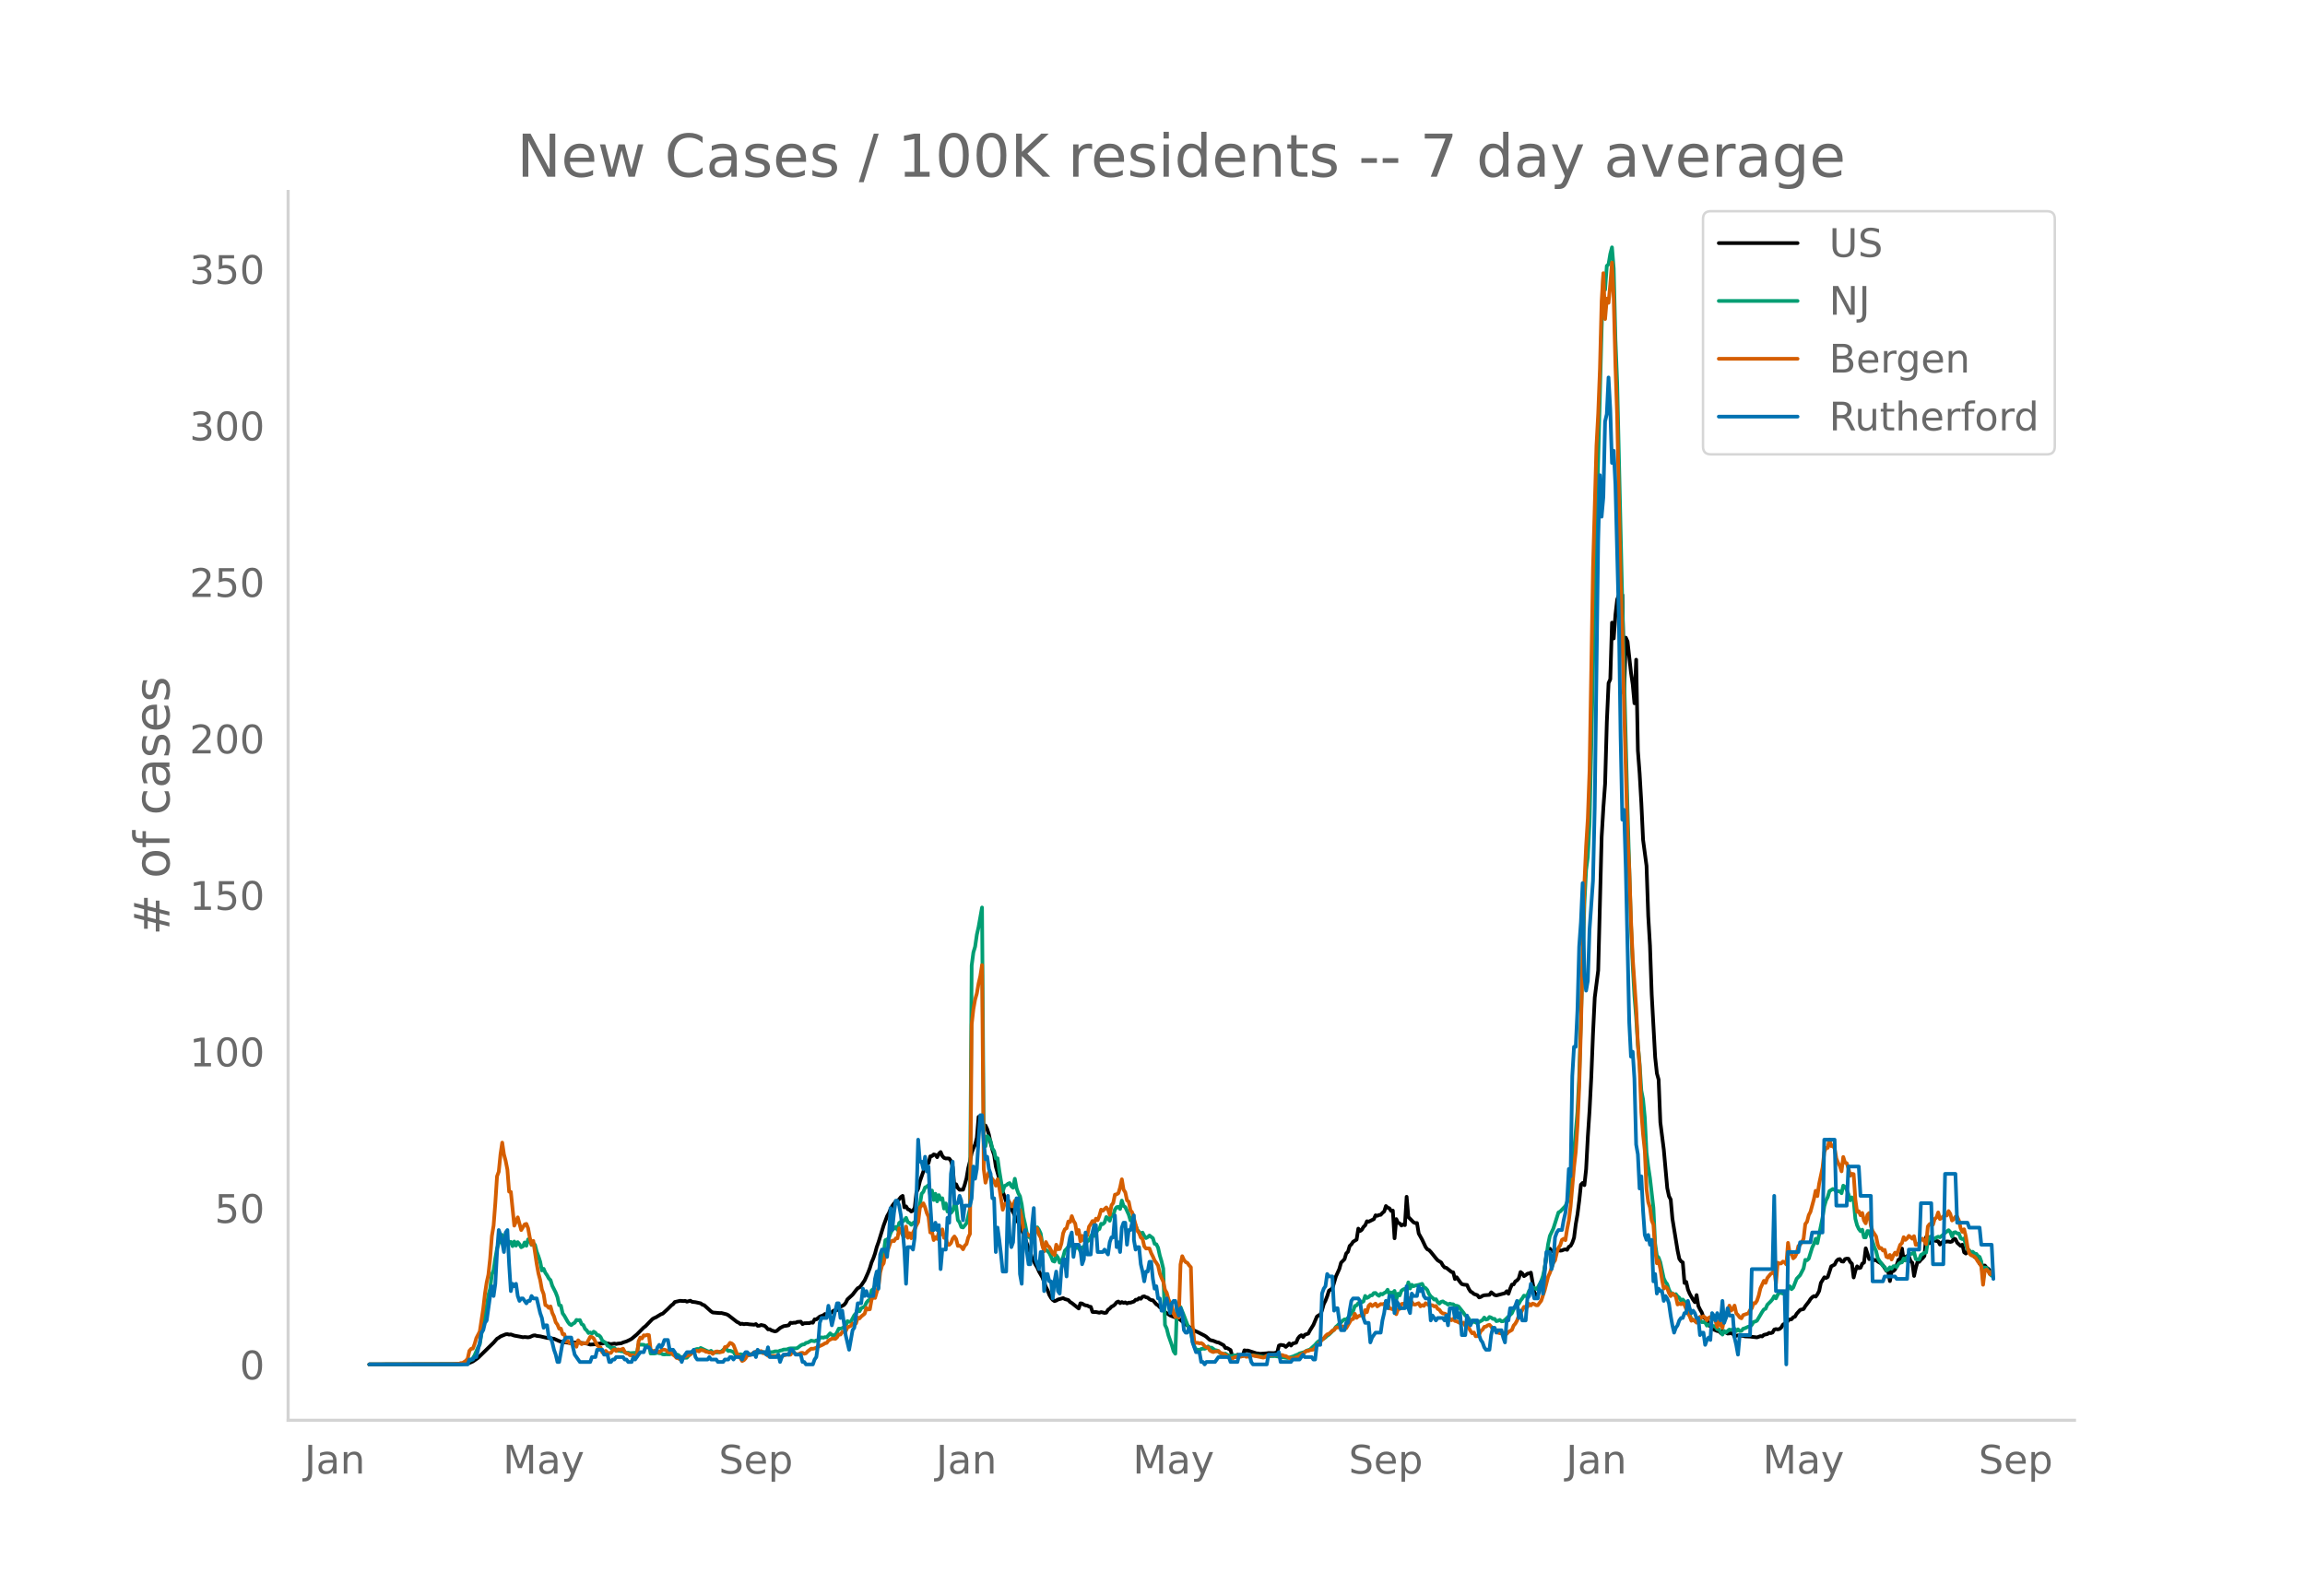 <svg height="864" viewBox="0 0 936 648" width="1248" xmlns="http://www.w3.org/2000/svg" xmlns:xlink="http://www.w3.org/1999/xlink"><defs><style>*{stroke-linecap:butt;stroke-linejoin:round}</style></defs><g id="figure_1"><path d="M0 648h936V0H0z" style="fill:#fff" id="patch_1"/><g id="axes_1"><path d="M117 576.72h725.4V77.76H117z" style="fill:none" id="patch_2"/><path clip-path="url(#pbc07845d06)" d="m149.973 554.04 35.74-.08 3.505-.19 1.401-.323 1.402-.604 1.401-.96.701-.5 6.307-6.169 1.402-1.606.7-.392.702-.523 2.102-.868.7-.064.702.187.7-.085 1.402.487 2.102.378 1.402.284.7-.09 1.402.131.701-.12 1.402-.621.7-.078.702.232 1.401.174 2.803.648 2.804.338 2.102.927.7.24 1.402.264 2.804.3.7-.232.701.073.701-.106 4.205.49 1.401.417 2.103-.137 1.401-.26.701-.069.701.05.7-.23 1.402.16 1.402.314 1.402-.246.7.178.701-.156 1.402-.134.7-.337 1.402-.423 1.402-.666.7-.401 2.103-1.763 2.803-2.833.701-.5 2.803-2.894.701-.426.7-.291 2.103-1.272.701-.24 2.102-1.927 1.402-1.425.7-.492.702-.874 2.102-.492 1.402.11.7-.076.701.314 1.402-.383.7.445 1.402.16 2.103.467.7.55.701.19 2.803 2.53.701.44 2.804.243.7-.03 2.103.532.7.351 3.505 2.74.7.316.701.542.7-.16.702.225.7-.128.701.023.701.137 2.103.179.7-.27.701.713.7-.043.702-.307 1.401.32.701.627.701.836.7-.05.702.462 1.401.425.701-.185 1.402-1.217 1.401-.73 1.402-.223.7-.166.701-1 .701.101.701-.126.7.006.702-.315 1.401-.1.701.972.7-.349 2.103-.04.701-.28.7.123.702-1.386.7.046 1.402-1.157 1.402-.512.7-.538.701.797.701-.638 1.402-.875.7-.636 1.402-.233.7-.964 2.103-1.127.701-.82.7-1.428 2.103-1.927 1.402-1.836.7-.806.701-.311.701-.801 1.402-2.07 1.401-3.146.701-1.823.701-2.308.7-1.617.702-2.016.7-2.618.701-1.926 2.103-6.864 1.401-3.755.701-1.21.7-1.627.702-1.32.7-.96.701-.715.701-.31.7-.722.702-.898.7-.46.701 4.676.701-.386.7 1.135.702.259.7.662.701-.353.701-1.139.7-6.347.702-1.413.7-3.004 2.103-5.983.7-1.026.702-.414.7-2.719.701-.1.7-.681.702.201.7.916.701-1.389.701-.69.7 1.622.702.754.7.238.701-.035.701.084.701.944.7 2.445.702 8.313.7-1.27.701 1.539.701.692 1.402-.032.7-2.075.701-2.563.701-4.135.7-2.75.702-3.474.7-1.88.701-1.495.701-2.728.7-8.494.702 2.196.7-.36.701 1.411.701.279.7 1.474.702 2.257.7 3.37.701 2.752.701 2.113.7 4.713 2.103 7.519.701 2.671.7 1.896.702 2.236.7-.854.701 2.008.701 1.644 1.402 2.836.7 1.888 1.402 1.693 3.504 9.707.7 1.467.702 2.704.7 1.043.701 1.395.701 1.106.7 1.653 1.402 2.423 1.402 3.848.7 1.373.702 1.872.7 1.196.701.826.701.476.7-.232.702-.408 2.102-.577.7.39 1.402.39.701.79.701.419 2.803 2.22.701-2.091.7.096.702.466.7.27.701.085.701.39.7.114.702 2.066.7.076.701-.04 1.402.301.7-.27 1.402.346.701-.122.7-1.16.702-.479.7-.767.701-.348.701-.57.7-.887.702-.304.7.662.701-.446.701.327.7-.19.702.425.7-.324.701.015 1.402-.466.7-.719.702-.034.7-.617.701.257.701-.849.7-.147.702.374.7.179.701.602.701.364.7.092 1.402 1.635.701.413.701.806.7.188.702.432.7 1.268 2.103 1.41 2.102.826.701-.144 3.504 2.934.7.404.702.74.7.383 1.402 1.023 1.402.615 1.401.718 1.402.712.7.488 1.402 1.256 1.402.34 1.401.576.701.104 2.103 1.131.7 1.114.701.014 1.402.82.7 2.546 1.402.132.701-.771.7.464.702-.211.7.203.701-2.258.701.12.7-.035 3.505 1.141.7.039.701.15 2.804-.206.7-.126 2.103.06 1.402-.273.7-2.78.701-.303 1.402.219.7.606.701-.628.701-.788.7.87.702-.824 1.401-.353.701-1.704.7-.88.702-.433.7.731.701-.934 1.402-.452.7-1.317 1.402-2.26 1.402-3.338.7-.506.702-.265.7-1.876.701-2.473.701-1.393.7-1.814.702-2.191 1.401-.95 1.402-4.79 1.401-3.101.701-2.527 1.402-1.416.7-2.352.701-.652.701-2.392.701-.65.7-1.053 1.402-.854.701-4.47.701.984.7-.5.702-1.164.7-.676.701-1.636.701.18 2.102-1.045.701-1.55.701.205.7-.325.702-.087.7-.789.701-.556.701-2.216.7.667.702.246.7 1.062.701-.125.701 11.254.7-7.794.702 1.483.7.283.701.84.701-.436.7.268.702-11.511.7 8.212 2.103 2.16.7.319.701-.022.701 4.254 1.402 2.512 1.401 2.985.701.918.701.316.7.74 2.103 2.615.701.788 1.402.872.7 1.222.701.815.701.142 2.102 1.69.701.155.701 2.711.7-.717 1.403 1.982.7.795.701.21 1.402.14.7 1.543.701 1.103.701.388.7.623 1.403.485.7.912.701-.207.7-.439.702-.234 2.102-.155.7-1.051 1.403 1.116.7.171 3.504-.924.701-.786.701 1.023.7-2.08.702-1.63.7-.084.701-1.226.701-.415.7-.846.702-2.527.7.537.701 1.125.701-.43.7-.568.702-.126.7-.307 1.402 8.163.7.906.702.41.7-3.175 1.402-1.99 1.402-11.594.7-1.851.701-.588.701 1.044.7-.26.702-.538.7.841.701-.654.701.377.7-.1.702-.3.7-.158.701.208.701-1.262.7-.336.702-1.29.7-1.999.701-5.533.701-4.017.7-5.445.702-6.577.7-.707.701.902.701-6.485.7-13.313.702-10.58.7-13.575.701-17.694.701-14.53 1.402-11.044 1.401-54.248.701-11.895.7-9.635.702-25.094.7-15.777.701-1.588.701-22.96.7 6.416.702-9.749.7-6.096.701-1.834.701 1.273.7-1.243.702 39.938.7-22.598.701 1.567 1.402 12.675.7 4.749.701 7.652.701-17.709.701 36.927.7 9.267.702 12.064.7 14.911 1.402 10.55.7 20.48.702 11.866.7 19.884 1.402 25.493.7 6.548.702 2.521.7 17.363 1.402 11.097 1.402 15.59.7 3.31.701 1.332.701 7.844 2.103 12.939.7 3.331.701.982.7.455.702 8.335.7-.42.701 3.133.701 1.685 1.402 2.468.7.945.701-2.885.701 4.4.701 1.46.7 1.2.702 2.013.7.476.701.128.701 2.475 1.402 1.107.7.75 1.402.603.7.021.702.775.7-.795.701.46.701.121.7.438 1.402-.148.701.162.701 1.257.7-.426.702-.097.7.151 1.402.023.7.216 2.103.092 2.803.317 1.402-.506.7.114.702-.645 1.401-.298.701-.495.7.103.702-.254.7-1.204.701-.194.701.145.7-.171.702-.559.7-1.16.701-.498.701-.1.7-1.133.702-.443.7-.062.701-.804.701-.256.7-1.193 1.402-1.551 1.402-.354.7-1.174 1.402-1.78.701-1.098.701-.74.7-.445.702.198.7-.93.701-1.344.701-3.296 1.402-2.278.7.293.701-.423 1.402-4.295 1.402-.73.7-1.413.701-.678.7-.14.702.936.7.096.701-1.03.701-.192.7.06.702 1.303.7.716.701 5.573.701-2.767.7-1.756.702.734.7-.182.701-1.654.701-.411.7-5.806 1.403 4.405.7-.351 1.402.8.7-.107.702.648 1.401.804.701.747 1.402 2.218.7.21.701 3.94.701-4.113.7.066.702-.68 1.401-3.978.701-.2.7-4.318.702 4.838.7-1.41.701-.4.701.183.7 1.955.702.63.7 5.343.701-3.242.701-2.453.7-.05.702-.874.7-.623.701-.869.701-7.727.7-.187.702 2.716.7-1.083.701-.1 2.103.443.7 1.295.701-.775.701-.516.7.232.702-.178.7.026.701.152.701-.186.7-1.183.702.243.7 1.46 1.402 1.268.7-.499.702 3.1.7.507.701-.864.701.408 1.402.109.7 1.73.701-1.13.701 2.36.7 1.502.702.562.7.217.701-.034.701.884.7.45.702.833.7.62h0" style="fill:none;stroke:#000;stroke-linecap:round;stroke-width:1.5" id="line2d_1"/><path clip-path="url(#pbc07845d06)" d="m149.973 554.04 36.441-.094 2.103-.243.7-.18.701-.309.701-.617.701-.286.7-.849.702-1.134 1.401-3.253.701-1.16.7-4.429 2.103-10.897.701-4.743.7-2.512.702-5.79.7-1.76.701-4.816.701-3.945.7-2.288.702-.684.7-2.588.701 1.1.701-.522 1.402 2.883.7-.65.701 1.74.701-1.87.7 1.667.702-1.425.7.84.701 1.247.701-.372.7-1.576.702 1.347.7-2.6.701.333.701 1.928.7-.765.702.748.7 2.77.701 1.867.701 2.187.7 3.549.702-.677.7 1.635.701.998.701 1.278.7.703.702 2.271 1.401 2.784.701 1.832.7 3.23.702.229.7 3.12.701.98 1.402 2.492.7.914.702.413.7-.597.701-.36.701-1.163.7.145.702-.094.7 1.634.701.398.701 1.568.7.617.702 1.068.7-.233.701.445.701-.775.7.436.702.95.7.092.701.697.701 1.483 1.402.879.7 1.157.701.286.701.67 1.402-.071.7.936.701.237.701-.01.7.227.702-.05.7.559.701.135.701-.084.7.21 2.103-.161.701.243.7-3.585 2.103.1.701.374 1.402-.366.7 3.532h1.402l.7-.122.702-.244.7.262.701.019.701.406.7.058.702-.082 1.401.03 1.402-.54.7.017.701.63.701.139.701.756.7.09 1.402.317.701-.039.701-.834.7-.511.702-1.096.7-.55.701-.388.701-.186.7.078.702-.475 1.401.67 1.402.639.7.186.701-.348.701.675 2.103-.033 1.401-.413.701-.576.7-.43.702.184.7.677.701-.11 1.402.496.7 1.137.702.572.7-.513.701-.276.7.178 1.403.23.7-.424.701-.14.7.369 1.403-.546 1.401-.204 1.402-.332 2.803.152 2.102-.188.701-.254 1.402.025.7-.325.701-.125.701-.296 1.402-.052.7-.318.701-.119 2.103-.006.7-.125 1.402-1.091.701-.342.7-.061.702-.613.7-.103 1.402-.795 1.402.246.7-.354.701.407.701-1.399.7-.255.702.17.7-.256.701.086 1.402-1.613.7.668.701.113.701-.143.701-1.071.7-1.478h.702l.7-.186 1.402-.871.7-1.993.702.298.7-.049 1.402-2.655.7-.794.702-1.903.7 1.116.701-1.255 1.402-.672.7-1.58.701-.843.701-.378.701-3.76.7-.551.702-1.41.7-3.993.701-1.271.701-3.128 1.402-4.88.7-5.161.701-.33.701-.508.7-2.022.702-1.41.7-.469.701-.646.701 1.165.7-2.784.702-.509.7-.01.701-.595.701-.959.7 1.773.702.263.7.8.701-.677.701-.499.7-.654 1.403-6.317.7-4.478.701-.763.7-1.778.702-.327.7-.669.701 4.115.701-1.872.7 3.835.702-2.525.7 3.087.701-2.531.701 1.768.7-.503.702 4.189.7-2.087.701 3.326.701-1.302.701 1.823.7-.918.702-2.38.7.393.701 5.836.701.873.7 1.934.702.186 1.401-1.703 1.402-5.85.7-98.834.701-5.33.701-2.318.701-4.871.7-3.107 1.402-7.924.701 93.534.701 3.43.7-4.142.702.791.7 1.341.701 2.887.701 1.042.7 3.034.702-.084.7 4.986 1.402 8.604.7-2.349.702-.278.7-.592.701-.305.701 1.286.7.617.702-3.65.7 3.83.701 2.012.701 1.283.7 3.324.702 5.109.7 2.978.701 3.594.701 1.562.7-.09.702 1.95.7-.873.701-4.209.701-.75.7 1.014.702 1.539.7 4.424.701 2.281.701-.114.7.533.702.777.7 1.402.701 1.797.701.28.7-2.574.702.971.7 2.026.701-.61.701-1.683.7-2.57.702-.734.7-.895.701-.268.701-1.171.7.78.702.35.7.844.701-.265.701 1.707.7-1.711.702-.172 1.401-2.328.701-.297.7-1.615.702-1.053.7.836.701-1.097.701-1.345.7-.36.702-2.13.7.147.701-.673.701-2.22.7.442.702 1.08.7-2.468.701.497.701-2.59.7-.961.702-.143.7.875.701-3.402.701 2.187.7.452 1.403 3.054.7 2.374.701-1.172.7 2.609.702.687.7 1.729 1.402 1.572.701-.495.7 1.386.702.847.7-.385.701-.66 1.402 1.085.7 2.28.701.18.701 1.406.701 3.162.7 2.329.702 2.974.7 22.87.701 1.462.701 2.789 1.402 4.013.7 2.44.701 1.014.701-20.417.7 2.29.702-.855 1.401 3.518 1.402 3.675.7 1.7.701.905.701 4.176.701 2.014.7 1.316.702.008.7.143.701-.4.701-.172.7.086.702-.272.7-.673.701.548.701-.065 1.402 1.026.7.1.701.342.701.789.7.251.702.112.7-.194.701.472 1.402.48.7-.054.701-.21 1.402.052.7-.075.702.182.7-.125.701.039.701.223 1.402-.043 1.401-.313.701.212 1.402.1 2.102.35 1.402-.039 1.401-.229 2.103-.008 2.102.34 2.803.44 2.103-.592 1.401-.597.701-.263.7-.428 2.103-.599.701-.486 1.402-.495 2.102-1.899.7-.848.702-.638 2.102-1.049.701-.509.7-.676.702-.43 2.102-2.064.7-1.061.702-.577.7-.795.701-.464.701-.73.7-.492.702.034.7-.646 2.103-2.743.7-2.095.701-.215.701-.905.701-.393.7.018.702-.343.7-2.24.701.83.701-.36.7-.654.702-.074.7-.891.701-.066.701.712.7.458.702-.818.7.237.701-.554.701-.348.7-.997.702 1.752.7-.642.701.278.701-.906.7 3.627.702-2.484.7.679.701-1.9.701-.502.7-.272.702.83.7-3.443.701 2.5.701-1.529.7.593.702-.263 1.401-.287 1.402-.415.7 1.444.701.282.701.795.701 1.633.7.949.702.566.7.724.701-.154.701 1.151.7.611.702-.703.7-.178.701.491.701.296.7.536.702-.4.7.218.701.043.701.597.7.012.702.217 2.102 2.635.7 1.098.702.382.7.826.701 1.308.701.348.7-.66.702.637.7.223 1.402-.84.7-.374.702-1.016.7.817.701-.184.701-.875.7.25.702.527.7-.018.701.942.701-.161.7-.354.702.59.7-.063.701-.509 2.804-2.718.7-1.585.701-1.042 1.402-1.196.7-1.329.701-.854.701-1.147.701.202.7-.37.702-1.842.7-.531.701-.773.701.194.7.428.702-.546 1.401-2.676.701-2.003.7-3.294 1.402-9.695.701-3.326 1.402-2.958 2.102-6.593.701-.372 2.102-2.214.701-1.494.701-3.283.7-3.954 1.402-13.391 1.402-16.176.7-14.14 2.103-70.076.701-13.93.7-5.39.702-13.778.7-29.778 1.402-65.08 2.803-105.47.701-22.101.7 5.95.702-9.683.7-.632.701-4.215.701-2.684.7 8.596.702 28.64.7 17.563 2.103 90.482 2.102 83.048 1.402 46.657.7 16.221.701 12.777.701 8.655.701 11.039.7 7.741.702 10.937.7 3.608.701 7.246.701 14.347.7 5.664.702 4.647 1.401 12.16.701 14.505.7 4.943.702.721.7 1.91 1.402 6.56.7 1.465.702.91.7 2.183.701 1.355.701.133.7.679.702-.337.7.92.701.553.701 1.219.7-.495 1.403 1.478.7 2.713 1.402 3.824 1.402.634.7-.073.701.175.701-.537.7.965.702-.009.7.152.701 1.273.701-.445.7-.16.702.95.7-.206.701.395.701.95.7.094 1.402 2.065.701-1.468.701.605 1.402-1.177.7.188 1.402-.515.7.979.702-.752.7.71.701-.083.701-.875.7-.186 1.402-.64.701-.034.701-.697.7-1.194.702-.16.7-.339 2.103-3.553.7-1.024.701-.278.701-1.619 1.402-1.394.7-.836.701-1.27.701.906.701-1.466.7-.932 2.103.644.701-.137.7-2.647.702-.385.7 1.192.701-.652 1.402-3.575 1.401-1.488 1.402-2.725.7-3.476.702.168.7-.644 1.402-4.518.7-1.496.702-2.069.7 1.791 2.103-10.43.7-4.542.701-2.414.701-1.361.701-2.417 1.402-.842.7.352.701.727.701-.206.7.098.702.748.7-3.076.701.53.701 1.07.7 1.918.702 2.447.7-1.2.701 1.108.701 7.563.7 2.637.702 1.505.7.893.701-.582.701 3.105.7.024.702-2.59.7.098 1.402 4.242.7 2.2.702 1.568.7 2.907.701 1.153.701.907.701 1.112.7.415.702 1.38.7-.305.701-.938.701.55.7-.987.702-.056.7.342.701-1.255.701-.46.7-.145.702-1.576.7.836.701-1.403 1.402-1.29.7-.106.701-.715.701 2.927.701.141.7-.03.702-1.806.7-.364.701-.507.701-.11.7-4.579.702-1.298.7-.707.701 1.077.701-.15.7-.463.702-.293.7.225 1.402-1.059.7-.744 1.402-1.071.701.738.701 1.836.7-1.61.702-.148.7.517.701.004.701 1.95.7.325.702-.278.7 2.647.701 1.875.701.305.7.903.702-.298.7.686.701.207.701.791.7.405.702 1.893.7 7.322.701-4.94.701.132.7 1.163.702 1.384.7.714h0" style="fill:none;stroke:#009e73;stroke-linecap:round;stroke-width:1.5" id="line2d_2"/><path clip-path="url(#pbc07845d06)" d="m149.973 554.04 33.638-.097 2.803-.176.701-.272h.701l1.402-.955.7-.876.701-3.156.701-.798.7-.117.702-1.83.7-2.397 1.402-2.687 1.402-9.291.7-6.096.701-4.597.701-3.136.7-6.525.702-9.096.7-4.246.701-9.115.701-10.927.7-1.87.702-7.05.7-4.753.701 4.753.701 2.648.7 3.545.702 8.96.7.097 1.402 13.712 1.402-3.37 1.401 5.162 1.402-2.298.7-.214.701 1.791.701 3.857.701 2.727.7-1.461 1.403 9.388.7 3.857.701 2.629.7 3.876.702 1.83.7 4.5.701.312.701.818.7-.604.702 2.63.7 1.46.701 2.337.701.955.7 1.675.702-.039.7 2.24.701.02.701 3.096.7-.292.702.857.7.195 1.402.02.701 1.226.7-2.63 1.402 1.579.701-.41 1.402.04 1.401-2.61.701.097.701.526 1.402 2.766.7.603.701.332.701 2.006.7.194.702-.798.7.798.701.078.701-.078.7-.993.702-.39.7.604.701-.642.701.136.7-.078.702-.35.7 1.304.701.604.701.117.7.643 1.402.039.701.409.701-.02.7-6.077.702-1.538.7.35.701-1.266.701.117.7-.311.702.116.7 5.96.701.76.701-.37.7.312.702-.176.7.526.701-.662.701-.448.7.039.702.195.7.76 1.402.291.7.78.702.525.7.78.701.136.701.448.7-.662.702-.04.7-.506 1.402-.467.7-.331.702-.643h.7l.701-.838h.701l.7.254.702-.604 1.401.292.701.448.7.078.702.312.7-.176.701.682.701-.682.7-.311h.702l.7.35 1.402-.33.7-1.812.702-.098.7-.623.701-.993.701.253.7.623 1.403 3.584.7.545 1.402 2.357.7-.331.702-.76.7-1.246.701.02.7-.234.702-.526 1.401-.76.701.253.7-.292.702-.156.7.838.701.078.701.292.701.72.7-.058.702.214 2.803-.175.7.468.701-.04.701-.681.701-.02.7-.311.702.156h.7l.701-.974.701.117.7.564.702.098.7-.117.701-.39.701-.078.7.39.702-.195.7-.798 1.402-1.052.7.02.702-.137 1.401-.662 1.402-.623.7-.332.701-.467.701-.156.701-.954 1.402-.76.7-.039.701.117.701-.643.7-1.149.702.04.7-1.053.701-.039.701-.253.7-1.539 1.402-.662.701-.915.701.526.7-.604.702-2.357.7.35.701-.798 1.402-1.13.7-2.337.701.624.701-.078.701-3.915.7-.974.702.292.7-2.454.701-1.987.701-5.901.7-2.708.702-1.032.7-3.74.701-.974.701-1.753.7-2.084.702-.662.7.214.701-1.09.701-.04.7-4.05.702 1.07.7 1.734.701.507.701-4.032.7 4.538.702-1.87.7 2.065.701-2.338.701-1.285.7-1.636.702-1.305.7-5.882 1.402-1.734.7 1.578.702 2.376.7 1.48.701 6.408.701-.33.7 3.408.702-1.208.7.74.701-2.882.701 1.11.7-2.104.702 3.448h.7l.701 2.824h.701l.701-.701.7-1.811.702-.877.7 1.052.701 2.785.701-.078.7.487.702.955.7-1.48.701-.643.701-2.65.7-1.46.702-85.077.7-6.252.701-3.896.701-2.434.7-4.032.702-3 .7-4.48.701 82.857.701 5.512.7-2.551.702-1.695.7 1.87 1.402 1.87.7 1.714.702-2.61.7 3.35 1.402 9.037.7-2.24.702-.02.7-1.265.701.506.701 1.617.7-.059.702-2.162.7 2.669.701 1.246.701-.194.7 3.019.702 5.22.7 2.025.701-.72.701.818.7-.215.702 1.91.7-.274.701-4.48.701.254.7 2.454.702 1.227.7 3.37.701 2.162.701-3.76.7 1.461.702.585 1.401 2.726.701.546.7-4.227.702 1.831.7-.097.701-2.22.701-4.208.7-1.616.702-.39.7-2.707.701.214.701-2.415.7 1.909.702 1.149.7 4.207.701-1.636.701 4.616.7-2.24.702 1.87.7-2.357.701.253.701-3.506.7-1.013.702-1.266.7.74.701-1.694.701.604.7-1.773.702-2.493.7.429 1.402-1.325.7.896.702 2.104.7-3.896.701-.915.701-3.39.7-.135.702-.468.7-2.318.701-3.31.701 4.206.7 1.091.702 3.253.7.565.701 3.486.701.838 2.103 7.498.7.896.701 1.831.701.506.7 3.058.702.877.7-.059.701.059.701 1.89.7 1.363.702 1.636.7.935.701 1.13.701 3.194.7 1.81.702 1.462.7 3.35.701 1.188.701 2.63 1.402 2.94.7 2.883.701 1.402.701-1.636.7 1.87.702-21.58.7-3.35.701 1.557.701.838.7.331.702.993.7.78.701 23.548.701 6.933.7.215.702-.02.7.234.701-.136.701.428.7.877.702.428.7.078.701 1.208.701.39.7.252.702-.253h.7l.701-.175.701.74.7.175 1.402.604.701.623 1.402.877.7.039.701-.429.701-.195 1.402-.058.7-.097.701-.254.701-.097.701.41 1.402-.118.7-.35.701-.04 4.205.858.7-.312.702-.487.7.04 1.402-.332 2.103-.156.7.234 1.402-.04.7.332.702.078 1.401.799 2.103.194.7-.506.701-.098 1.402-1.07.7-.312 1.402-1.11h.7l.702-.312 1.401-.214 3.504-3.954.701-.604.701-.955.7-.662.702-.234.7-.545.701-.76.701-.253.7-.974 1.402-.077.701-.468.701.078.7.253.702.448 2.102-3.584.7-.097.702-2.123.7 1.617.701-.643.701-.214.7-.507.702.877.7-2.65.701.819.701-2.571.7-.662.702.798 1.401-1.013.701 1.13 1.402-.954.7.097.701-.253.701.467.7-.272.702 1.714.7.116.701.293.701-.682.7 2.649.702-2.006.7-.156.701-1.967 1.402-.254.7.994.701-3.253.701 1.948.701-.273.7 1.013.702.039 1.401-.565.701 1.285.7-.506.702.312.7-1.072 1.402.819.7-.059.702.078.7.448.701-.175.701 1.188.7.35.702 1.013.7.487.701.059.701.35 1.402 1.87.7.487.701-.604.701.877.7.175 1.403.701.7.195.701-.39.7 1.286.702-.448 1.401 2.532.701.993.7-.35.702 1.519.7-.04.701-.583.701-1.52.7-.506.702-1.169.7-.097.701-.526.701-.195.7.74.702 1.091.7-.273.701.994.701.662 1.402.35.7.04.701-.429.701.506.701-.779 1.402-.818.7-1.772.701-.799.701-1.246.7-1.987.702-.915 1.401-2.65 1.402.02.7-1.227.701.623.701-.74.701.215.7.448h.702l1.401-1.85 1.402-4.247 1.401-5.512.701-1.52 1.402-4.09.7-1.012.701-3.02.701-2.103.701-1.013.7-2.181.702-.429.7.546.701-4.577.701-3.487.7-5.59 1.402-16.01.701-6.252.701-10.654.7-15.621.702-23.88 1.401-58.704.701-15.211.7-11.278.702-19.497 1.401-82.233 1.402-49.589.7-12.972.701-17.977.701-27.775.701-11.355.7 18.62.702-8.297.7 1.714.701-7.557.701-8.785.7 14.628.702 27.502.7 20.315 1.402 67.196.7 21.386.702 29.489 1.401 51.225.701 14.433.7 20.704.702 15.562 1.401 20.237.701 14.823.7 8.881.702 18.679.7 8.94.701 6.622.701 15.524.7 5.336.702 2.24.7 5.2.701 1.754.701 10.167.7 5.512.702-1.071.7 3.233.701 4.616.701 3.506.7-.74.702.526.7 2.025.701 1.227.701-1.032.7.468.702.779.7 3.194.701-.37.701.253.7-.428.702.74.7 1.577.701 1.91.701 1.05.7 1.89.702-.487.7.526.701.72.701-.35.701-2.025.7.272.702-.487.7.546.701 1.07.701-.973.7-.35.702.954.7-.37.701 1.013.701 2.434.7-2.337.702 1.52.7 1.207.701-3.76.701-.37.7-1.986.702-2.922.7 2.026.701-.682.701-1.363.7 3.116.702.74.7.955.701.35.701-1.305 2.102-.72.701-1.325.701-.681.7-2.085.702.02.7-1.032.701-2.065.701-2.98 1.402-3.038.7.818.701-1.968 1.402-1.714.7-.311.701-1.383.701 5.648.701-8.453.7.312.702-.02.7-.74.701.234.701.915.7-8.764.702 4.44.7-.253.701 2.104.701-.585.7-1.421.702-3.02.7-.545.701-.974.701-1.383.7-6.018.702-.896.7-2.707.701-1.344 1.402-5.181.7-3.35.701 2.162.701-4.948 1.402-6.622.7-6.31.701-1.675.701-.059.701-3.37.7 2.65.702-.273.7 1.324.701 4.013.701 1.772.7 1.208.702 2.22.7-5.824.701 2.26.701.272.7 2.026.702 3.058.7-.78.701.118.701 10.225.7 5.142.702-.292.7 1.636.701-.935.701 3.02.7 1.187.702-3.447.7-.72.701 5.102.701 2.24 1.402 2.123.7 3.409.701 1.422.701-.078.701.993.7-.273.702 2.824.7.312.701-1.071.701 1.85.7-1.616.702-1.15.7.838 1.402-4.051.7-.663.702-2.415.7 1.091.701-.604.701-1.032.7.506.702.663.7-1.033.701 3.526.701-.02.7-.818.702-1.305.7-.37.701.993.701 1.208.7-7.187.702-.896.7-.37.701.545.701-2.337.7-.545.702-2.065.7 2.668.701-.448.701-.662.7-.487.702.195.7-1.811.701 1.09.701 2.727.7-.487.702-1.032h.7l.701 1.539.701 3.135.7 1.461.702-1.051.7 2.863.701 4.402.701 2.512.7.701 1.402.624.701.818.701 1.149.7.818.702 1.285.7 7.363.701-5.785.701-.37.7.701.702 1.208.7-1.188h0" style="fill:none;stroke:#d55e00;stroke-linecap:round;stroke-width:1.5" id="line2d_3"/><path clip-path="url(#pbc07845d06)" d="M149.973 554.04h39.945l.701-1.984h1.402l.7-.992h.701l1.402-5.952.7-3.968.702-.992.7-2.976.701-.992 1.402-9.92.7-3.968.701 3.968.701-4.96.701-12.896.7-8.929.702 1.984.7 2.977.701 3.968.701-7.937.7-.992.702 13.889.7 10.912.701-2.976.701.992.7-.992.702 4.96.7 1.984.701-.992h.701l1.402 1.984.7-.992h.701l.701-1.984.7.992h1.403l1.401 5.952.7 1.984.702 3.968.7-.992h.701l.701 4.96h.7l.702 1.984.7 2.976.701 1.984.701 2.976h.7l1.403-7.936 1.401-1.984h2.103l.7 3.968.701 2.976 2.103 2.976h4.204l.701-1.984h1.402l.7-2.976h2.103l.7 1.984h1.402l.701 2.976h.701l.7-.992h.702l.7-.992h2.804l.7.992h.701l.701.992h1.402l.7-1.984.701.992L260 549.08h1.401l.701-1.984h1.402l1.401 1.984h1.402l.7-1.984.701-.992.701.992.701-.992.7-1.984h1.402l.701 3.968h1.402l.7.992.701 1.984h1.402l.7 1.984.702-1.984 1.401-1.984h2.103l.7-.992.701 2.976.701.992h4.205l.7-.992.701.992h2.103l.7.992h2.103l.7-.992h1.403l.7-.992h.701l.7.992.702-.992h2.102l.7.992.702-1.984.7-.992h.701l.701.992h1.402l.7-.992.701 1.984.701-2.976.7.992h2.103l.701.992.701-2.976.7 3.968h2.804l.7-.992.702 2.976.7-1.984.701-.992h2.103l.7-1.984h.701l1.402 1.984h2.102l.701 2.976h.7l.702.992h2.803l.7-1.984.701-.992.701-4.96.701-8.928.7-1.984h2.103l.701-4.96 1.402 7.936 2.102-8.928h.7l.702 5.952.7-2.976 1.402 9.92 1.402 5.952 1.401-7.936.701-.992 1.402-9.92h1.401l.701-5.952.7 2.976.702-1.984.7 1.984h2.103l.7-6.944.701-2.976.701 6.944.701-13.888.7-1.984h1.402l.701 2.976.701-7.937.7-11.904.702 8.928.7-6.944.701-4.96h.701l.7 1.984.702 3.968.7 5.952.701 7.937.701 13.888.7-14.88h1.403l.7.992.701-4.96.7-15.873.702-23.808.7 8.928h.701l.701 2.976.7-4.96.702 5.952.7-1.984.701 14.88.701 10.912h.7l.702-2.976.7 2.976.701-1.984.701 17.857.7-7.936h1.403l.7-12.897.701 1.984.701-19.84.7-4.96.702 16.864h1.401l.701-2.976.7 1.984.702 7.936.7-5.952h2.103l.7-2.976.701-12.896.701 4.96.701-3.968.7-11.904.702-9.92h.7l.701 10.912.701 6.944.7-.992.702 4.96.7 1.984.701 9.92h.701l.7 21.825.702-9.92.7 4.96.701 5.952.701 6.944h1.402l.7-30.753.701 16.864.701 3.969.7-1.984.702-12.897.7-4.96h.701l.701 30.753.7 3.968.702-19.84.7-1.985.701 8.929.701 4.96h.7l.702-15.873.7-6.944.701 20.833 1.402 3.968.7-6.944h.701l.701 15.872.701-6.944h.7l.702 2.976h.7l.701 6.944.701-6.944.7-3.968.702 7.936.7.992.701-9.92.701-3.968h.7l.702 6.944.7-11.904.701-3.969.701-1.984.7 9.92.702-4.96h1.401l.701 1.985.7 5.952.702-1.984.7-10.913.701 8.929h1.402l.7-8.929.702-2.976h.7l.701 10.913h2.103l.7-.992 1.402 1.984.7-4.96.702-1.985h.7l.701-8.928.7 12.897.702-1.984.7 3.968.701-9.92.701-1.985h.7l.702 8.929.7-5.953h.701l1.402-5.952v9.92l.7 3.969.702-.992h.7l.701 6.944.701 2.976.7 3.968.702-3.968h.7l.701-3.968h.701l.7 6.944.702 3.968.7-.992.701 4.96h.701l.7 4.96h.702l.7-2.976.701-1.984 1.402 5.952.7-3.968.701-.992h.701l.701 3.968.7 1.984.702-2.976.7 1.984.701 6.944.701.992h.7l.702-1.984.7.992.701 4.96 1.402 3.968h1.401l.701 3.968h.701l.7.992.702-.992h3.504l1.401-1.984h4.205l.7 1.984h2.804l.7-2.976h4.206l.7 2.976.701.992h5.607l.7-3.968h3.505l.7-.992.701 3.968h4.205l.7-.992h2.804l1.402-1.984.7.992h2.804l.7.992h.701l.7-5.952h1.403l.7-20.832.701-1.984.701-.992.7-4.96.702.992h1.401l.701 13.888.7-.992h.702l.7 4.96.701 3.968h1.402l.7-2.976h.701l.701-4.96.701-3.968.7-.992h2.103l.701.992.7 4.96 1.402 3.968h1.402l.7 7.936.702-1.984 1.401-1.984h2.103l.7-4.96.701-2.976.701-4.96.7 2.976.702-4.96h1.401l.701 6.944.7-4.96.702.992.7 1.984h2.103l.7-8.928.701 8.928.701 1.984.701-7.936.7.992h1.402l.701-3.968.701 1.984.7-.992.702 2.976.7.992h1.402l.7 8.928.702-1.984 1.401 1.984.701-.992h2.102l.701.992.701-1.984.7 3.968.702-6.944h1.401l.701 3.968.7-3.968.702 3.968.7-1.984.701 8.928h1.402l.7-7.936.702 2.976.7.992.701-1.984h2.103l.7 5.952.701 1.984.7.992.702 1.984.7.992h1.402l.7-5.952.702-2.976h.7l.701 1.984.701-.992h1.402l.7 2.976.701 1.984.701-8.928h.701l.7-4.96h1.402l.701-.992.701-1.984.7 6.944.702-2.976.7 3.968h1.402l.7-8.928.702-.992.7-4.96 1.402 5.952h1.402l.7-4.96.701-1.984.701 4.96 1.402-16.864h1.401l.701 6.944.7-2.976.702-9.92.7-1.985.701-.992h1.402l.7-3.968.701-2.976.701-4.96.701-12.896.7 2.976.702-40.672.7-11.904h.701l.701-14.88.7-25.793.702-9.92.7-15.872.701 37.696.701 5.952.7-3.968.702-20.832 1.401-19.84.701-29.76 1.402-108.13.7-26.784.701 16.865.701-7.936.7-30.753.702-2.976.7-14.88.701 12.896.701 21.824.7-4.96.702 13.888 1.401 54.561.701 47.616.7 33.729.702-3.968.7 23.808 1.402 62.497.7 13.888.702-1.984.7 10.912.701 26.784.701 3.968.7 13.888.702-4.96.7 13.888.701 9.92.701 1.984.7-1.984.702 3.969.7-1.985.701 16.865.701-2.976.7 7.936.702-1.984.7.992h.701l.701 3.968.7-1.984.702.992.7 1.984.701 4.96.701 3.968.7 2.976.702-1.984.7-.992.701-1.984.701-.992h.7l.702-1.984h.7l.701-4.96.701 2.976.7 1.984.702-.992.7.992.701 1.984h.701l.701 6.944.7-.992h.702l.7 4.96.701-1.984.701-.992.7.992.702-10.912.7.992.701 1.984.701-2.976.7 1.984.702.992.7-7.936.701 8.928.701-1.984.7-3.968.702 2.976h1.401l.701 8.928.7 2.976.702 3.968.7-7.936h4.205l.701-26.784h8.41l.7-29.76.701 38.688h3.504l.701 29.76.7-45.632h4.206l.7-3.968h4.205l.701-3.969h4.205l.7-37.696h4.206l.7 26.784h4.205l.7-15.872h4.206l.7 11.904h4.205l.701 34.72h4.205l.7-1.983h4.206l.7.992h4.205l.701-11.904h4.205l.7-18.849h4.205l.701 24.8h4.205l.7-36.704h4.206l.7 19.84h4.205l.701 1.984h4.205l.7 6.945h4.205l.701 13.888h0" style="fill:none;stroke:#0072b2;stroke-linecap:round;stroke-width:1.5" id="line2d_4"/><path d="M117 576.72V77.76" style="fill:none;stroke:#d3d3d3;stroke-linecap:square;stroke-linejoin:miter;stroke-width:1.25" id="patch_3"/><path d="M117 576.72h725.4" style="fill:none;stroke:#d3d3d3;stroke-linecap:square;stroke-linejoin:miter;stroke-width:1.25" id="patch_4"/><g id="matplotlib.axis_1"><g id="xtick_1"><g style="fill:#696969" transform="matrix(.16 0 0 -.16 123.624 598.378)" id="text_1"><defs><path d="M9.813 72.906h9.859V5.078q0-13.187-5-19.14-5-5.954-16.094-5.954h-3.75v8.297h3.078q6.531 0 9.219 3.672Q9.813-4.39 9.813 5.078z" id="DejaVuSans-74"/><path d="M34.281 27.484q-10.89 0-15.093-2.484-4.204-2.484-4.204-8.5 0-4.781 3.157-7.594 3.156-2.797 8.562-2.797 7.485 0 12 5.297 4.516 5.297 4.516 14.078v2zm17.922 3.72V0H43.22v8.297Q40.14 3.328 35.547.953q-4.594-2.375-11.234-2.375-8.391 0-13.36 4.719Q6 8.016 6 15.922q0 9.219 6.172 13.906 6.187 4.688 18.437 4.688h12.61v.89q0 6.203-4.078 9.594-4.078 3.39-11.453 3.39-4.688 0-9.141-1.124-4.438-1.125-8.531-3.375v8.312q4.921 1.906 9.562 2.844 4.64.953 9.031.953 11.875 0 17.735-6.156 5.86-6.14 5.86-18.64z" id="DejaVuSans-97"/><path d="M54.89 33.016V0h-8.984v32.719q0 7.765-3.031 11.61-3.031 3.858-9.078 3.858-7.281 0-11.484-4.64-4.204-4.625-4.204-12.64V0H9.08v54.688h9.03v-8.5q3.235 4.937 7.594 7.374Q30.078 56 35.797 56q9.422 0 14.25-5.828 4.844-5.828 4.844-17.156z" id="DejaVuSans-110"/></defs><use xlink:href="#DejaVuSans-74"/><use x="29.492" xlink:href="#DejaVuSans-97"/><use x="90.771" xlink:href="#DejaVuSans-110"/></g></g><g id="xtick_2"><g style="fill:#696969" transform="matrix(.16 0 0 -.16 204.214 598.378)" id="text_2"><defs><path d="M9.813 72.906h14.703l18.593-49.61 18.703 49.61h14.704V0H66.89v64.016l-18.797-50h-9.907l-18.796 50V0H9.813z" id="DejaVuSans-77"/><path d="M32.172-5.078q-3.797-9.766-7.422-12.735-3.61-2.984-9.656-2.984H7.906v7.516h5.282q3.703 0 5.75 1.765Q21-9.766 23.483-3.219l1.61 4.094-22.11 53.813H12.5l17.094-42.766 17.093 42.766h9.516z" id="DejaVuSans-121"/></defs><use xlink:href="#DejaVuSans-77"/><use x="86.279" xlink:href="#DejaVuSans-97"/><use x="147.559" xlink:href="#DejaVuSans-121"/></g></g><g id="xtick_3"><g style="fill:#696969" transform="matrix(.16 0 0 -.16 291.872 598.378)" id="text_3"><defs><path d="M53.516 70.516V60.89q-5.61 2.687-10.594 4-4.984 1.328-9.625 1.328-8.047 0-12.422-3.125t-4.375-8.89q0-4.845 2.906-7.313 2.907-2.453 11.016-3.97l5.953-1.218q11.031-2.11 16.281-7.406 5.25-5.297 5.25-14.172 0-10.61-7.11-16.078-7.093-5.469-20.812-5.469-5.172 0-11.015 1.172Q13.14.922 6.89 3.219v10.156q6-3.36 11.765-5.078 5.766-1.703 11.328-1.703 8.438 0 13.032 3.312 4.593 3.328 4.593 9.485 0 5.359-3.297 8.39-3.296 3.032-10.812 4.547L27.484 33.5q-11.03 2.188-15.968 6.875-4.922 4.688-4.922 13.047 0 9.672 6.812 15.234 6.813 5.563 18.766 5.563 5.14 0 10.453-.938 5.328-.922 10.89-2.765z" id="DejaVuSans-83"/><path d="M56.203 29.594v-4.39H14.891q.593-9.282 5.593-14.142 5-4.859 13.938-4.859 5.172 0 10.031 1.266 4.86 1.265 9.656 3.812v-8.5Q49.266.734 44.187-.344 39.11-1.422 33.892-1.422q-13.094 0-20.735 7.61-7.64 7.625-7.64 20.625 0 13.421 7.25 21.296Q20.016 56 32.328 56q11.031 0 17.453-7.11 6.422-7.093 6.422-19.296zm-8.984 2.64q-.094 7.36-4.125 11.75-4.032 4.407-10.672 4.407-7.516 0-12.031-4.25-4.516-4.25-5.203-11.97z" id="DejaVuSans-101"/><path d="M18.11 8.203v-29H9.077v75.484h9.031v-8.296q2.844 4.875 7.157 7.234Q29.594 56 35.594 56q9.968 0 16.187-7.906 6.235-7.907 6.235-20.797T51.78 6.484q-6.218-7.906-16.187-7.906-6 0-10.328 2.375-4.313 2.375-7.157 7.25zm30.578 19.094q0 9.906-4.079 15.547-4.078 5.64-11.203 5.64-7.14 0-11.218-5.64-4.079-5.64-4.079-15.547 0-9.906 4.078-15.547 4.079-5.64 11.22-5.64 7.124 0 11.202 5.64t4.078 15.547z" id="DejaVuSans-112"/></defs><use xlink:href="#DejaVuSans-83"/><use x="63.477" xlink:href="#DejaVuSans-101"/><use x="125" xlink:href="#DejaVuSans-112"/></g></g><g id="xtick_4"><g style="fill:#696969" transform="matrix(.16 0 0 -.16 380.118 598.378)" id="text_4"><use xlink:href="#DejaVuSans-74"/><use x="29.492" xlink:href="#DejaVuSans-97"/><use x="90.771" xlink:href="#DejaVuSans-110"/></g></g><g id="xtick_5"><g style="fill:#696969" transform="matrix(.16 0 0 -.16 460.006 598.378)" id="text_5"><use xlink:href="#DejaVuSans-77"/><use x="86.279" xlink:href="#DejaVuSans-97"/><use x="147.559" xlink:href="#DejaVuSans-121"/></g></g><g id="xtick_6"><g style="fill:#696969" transform="matrix(.16 0 0 -.16 547.665 598.378)" id="text_6"><use xlink:href="#DejaVuSans-83"/><use x="63.477" xlink:href="#DejaVuSans-101"/><use x="125" xlink:href="#DejaVuSans-112"/></g></g><g id="xtick_7"><g style="fill:#696969" transform="matrix(.16 0 0 -.16 635.91 598.378)" id="text_7"><use xlink:href="#DejaVuSans-74"/><use x="29.492" xlink:href="#DejaVuSans-97"/><use x="90.771" xlink:href="#DejaVuSans-110"/></g></g><g id="xtick_8"><g style="fill:#696969" transform="matrix(.16 0 0 -.16 715.8 598.378)" id="text_8"><use xlink:href="#DejaVuSans-77"/><use x="86.279" xlink:href="#DejaVuSans-97"/><use x="147.559" xlink:href="#DejaVuSans-121"/></g></g><g id="xtick_9"><g style="fill:#696969" transform="matrix(.16 0 0 -.16 803.458 598.378)" id="text_9"><use xlink:href="#DejaVuSans-83"/><use x="63.477" xlink:href="#DejaVuSans-101"/><use x="125" xlink:href="#DejaVuSans-112"/></g></g></g><g id="matplotlib.axis_2"><g id="ytick_1"><g style="fill:#696969" transform="matrix(.16 0 0 -.16 97.32 560.119)" id="text_10"><defs><path d="M31.781 66.406q-7.61 0-11.453-7.5Q16.5 51.422 16.5 36.375q0-14.984 3.828-22.484 3.844-7.5 11.453-7.5 7.672 0 11.5 7.5 3.844 7.5 3.844 22.484 0 15.047-3.844 22.531-3.828 7.5-11.5 7.5zm0 7.813q12.266 0 18.735-9.703 6.468-9.688 6.468-28.141 0-18.406-6.468-28.11-6.47-9.687-18.735-9.687-12.25 0-18.718 9.688-6.47 9.703-6.47 28.109 0 18.453 6.47 28.14Q19.53 74.22 31.78 74.22z" id="DejaVuSans-48"/></defs><use xlink:href="#DejaVuSans-48"/></g></g><g id="ytick_2"><g style="fill:#696969" transform="matrix(.16 0 0 -.16 87.14 496.57)" id="text_11"><defs><path d="M10.797 72.906h38.719v-8.312H19.828v-17.86q2.14.735 4.281 1.094 2.157.36 4.313.36 12.203 0 19.328-6.688 7.14-6.688 7.14-18.11 0-11.765-7.328-18.296-7.328-6.516-20.656-6.516-4.593 0-9.36.781-4.75.782-9.827 2.344v9.922q4.39-2.39 9.078-3.563 4.687-1.171 9.906-1.171 8.453 0 13.375 4.437 4.938 4.438 4.938 12.063 0 7.609-4.938 12.047-4.922 4.453-13.375 4.453-3.953 0-7.89-.875-3.922-.875-8.016-2.735z" id="DejaVuSans-53"/></defs><use xlink:href="#DejaVuSans-53"/><use x="63.623" xlink:href="#DejaVuSans-48"/></g></g><g id="ytick_3"><g style="fill:#696969" transform="matrix(.16 0 0 -.16 76.96 433.021)" id="text_12"><defs><path d="M12.406 8.297h16.11v55.625l-17.532-3.516v8.985l17.438 3.515h9.86V8.296H54.39V0H12.406z" id="DejaVuSans-49"/></defs><use xlink:href="#DejaVuSans-49"/><use x="63.623" xlink:href="#DejaVuSans-48"/><use x="127.246" xlink:href="#DejaVuSans-48"/></g></g><g id="ytick_4"><g style="fill:#696969" transform="matrix(.16 0 0 -.16 76.96 369.473)" id="text_13"><use xlink:href="#DejaVuSans-49"/><use x="63.623" xlink:href="#DejaVuSans-53"/><use x="127.246" xlink:href="#DejaVuSans-48"/></g></g><g id="ytick_5"><g style="fill:#696969" transform="matrix(.16 0 0 -.16 76.96 305.924)" id="text_14"><defs><path d="M19.188 8.297h34.421V0H7.33v8.297q5.609 5.812 15.296 15.594 9.703 9.797 12.188 12.64 4.734 5.313 6.609 9 1.89 3.688 1.89 7.25 0 5.813-4.078 9.469-4.078 3.672-10.625 3.672-4.64 0-9.797-1.61-5.14-1.609-11-4.89v9.969Q13.767 71.78 18.938 73q5.188 1.219 9.485 1.219 11.328 0 18.062-5.672 6.735-5.656 6.735-15.125 0-4.5-1.688-8.531-1.672-4.016-6.125-9.485-1.218-1.422-7.765-8.187-6.532-6.766-18.453-18.922z" id="DejaVuSans-50"/></defs><use xlink:href="#DejaVuSans-50"/><use x="63.623" xlink:href="#DejaVuSans-48"/><use x="127.246" xlink:href="#DejaVuSans-48"/></g></g><g id="ytick_6"><g style="fill:#696969" transform="matrix(.16 0 0 -.16 76.96 242.376)" id="text_15"><use xlink:href="#DejaVuSans-50"/><use x="63.623" xlink:href="#DejaVuSans-53"/><use x="127.246" xlink:href="#DejaVuSans-48"/></g></g><g id="ytick_7"><g style="fill:#696969" transform="matrix(.16 0 0 -.16 76.96 178.827)" id="text_16"><defs><path d="M40.578 39.313Q47.656 37.797 51.625 33q3.984-4.781 3.984-11.813 0-10.78-7.422-16.703-7.421-5.906-21.093-5.906-4.578 0-9.438.906-4.86.907-10.031 2.72v9.515q4.094-2.39 8.969-3.61 4.89-1.218 10.218-1.218 9.266 0 14.125 3.656 4.86 3.656 4.86 10.64 0 6.454-4.516 10.079-4.515 3.64-12.562 3.64h-8.5v8.11h8.89q7.266 0 11.125 2.906 3.86 2.906 3.86 8.375 0 5.61-3.985 8.61-3.968 3.015-11.39 3.015-4.063 0-8.703-.89-4.641-.876-10.203-2.72v8.782q5.624 1.562 10.53 2.344 4.907.78 9.25.78 11.235 0 17.766-5.109 6.547-5.093 6.547-13.78 0-6.063-3.468-10.235-3.47-4.172-9.86-5.782z" id="DejaVuSans-51"/></defs><use xlink:href="#DejaVuSans-51"/><use x="63.623" xlink:href="#DejaVuSans-48"/><use x="127.246" xlink:href="#DejaVuSans-48"/></g></g><g id="ytick_8"><g style="fill:#696969" transform="matrix(.16 0 0 -.16 76.96 115.278)" id="text_17"><use xlink:href="#DejaVuSans-51"/><use x="63.623" xlink:href="#DejaVuSans-53"/><use x="127.246" xlink:href="#DejaVuSans-48"/></g></g><g style="fill:#696969" transform="matrix(0 -.2 -.2 0 68.8 379.813)" id="text_18"><defs><path d="M51.125 44H36.922l-4.11-16.313h14.313zm-7.328 27.781-5.078-20.265h14.265L58.11 71.78h7.813L60.89 51.516h15.234V44h-17.14l-4-16.313h15.53V20.22H53.079L48 0h-7.813l5.032 20.219H30.906L25.875 0h-7.86l5.079 20.219H7.719v7.468h17.187L29 44H13.281v7.516h17.625l4.985 20.265z" id="DejaVuSans-35"/><path d="M30.61 48.39q-7.22 0-11.422-5.64-4.204-5.64-4.204-15.453 0-9.813 4.172-15.453 4.188-5.64 11.453-5.64 7.188 0 11.375 5.655 4.203 5.672 4.203 15.438 0 9.719-4.203 15.406-4.187 5.688-11.375 5.688zm0 7.61q11.718 0 18.406-7.625 6.703-7.61 6.703-21.078 0-13.422-6.703-21.078-6.688-7.64-18.407-7.64-11.765 0-18.437 7.64-6.656 7.656-6.656 21.078 0 13.469 6.656 21.078Q18.844 56 30.609 56z" id="DejaVuSans-111"/><path d="M37.11 75.984V68.5h-8.594q-4.828 0-6.72-1.953-1.874-1.953-1.874-7.031v-4.828h14.797v-6.985H19.922V0H10.89v47.703H2.297v6.984h8.594V58.5q0 9.125 4.25 13.297 4.25 4.187 13.468 4.187z" id="DejaVuSans-102"/><path d="M48.781 52.594v-8.407q-3.812 2.11-7.64 3.157-3.828 1.047-7.735 1.047-8.75 0-13.593-5.547-4.829-5.532-4.829-15.547 0-10.016 4.829-15.563 4.843-5.53 13.593-5.53 3.907 0 7.735 1.046 3.828 1.047 7.64 3.156V2.094Q45.016.344 40.984-.531q-4.015-.89-8.562-.89-12.36 0-19.64 7.765-7.266 7.765-7.266 20.953 0 13.375 7.343 21.031Q20.22 56 33.016 56q4.14 0 8.093-.86 3.953-.843 7.672-2.546z" id="DejaVuSans-99"/><path d="M44.281 53.078v-8.5q-3.797 1.953-7.906 2.922-4.094.984-8.5.984-6.688 0-10.031-2.047-3.344-2.046-3.344-6.156 0-3.125 2.39-4.906 2.391-1.781 9.626-3.39l3.078-.688q9.562-2.047 13.593-5.781 4.032-3.735 4.032-10.422 0-7.625-6.032-12.078-6.03-4.438-16.578-4.438-4.39 0-9.156.86Q10.688.296 5.422 2v9.281q4.984-2.594 9.812-3.89 4.829-1.282 9.579-1.282 6.343 0 9.75 2.172 3.421 2.172 3.421 6.125 0 3.656-2.468 5.61-2.453 1.953-10.813 3.765l-3.125.735q-8.344 1.75-12.062 5.39-3.704 3.64-3.704 9.985 0 7.718 5.47 11.906Q16.75 56 26.811 56q4.97 0 9.36-.734 4.406-.72 8.11-2.188z" id="DejaVuSans-115"/></defs><use xlink:href="#DejaVuSans-35"/><use x="83.789" xlink:href="#DejaVuSans-32"/><use x="115.576" xlink:href="#DejaVuSans-111"/><use x="176.758" xlink:href="#DejaVuSans-102"/><use x="211.963" xlink:href="#DejaVuSans-32"/><use x="243.75" xlink:href="#DejaVuSans-99"/><use x="298.73" xlink:href="#DejaVuSans-97"/><use x="360.01" xlink:href="#DejaVuSans-115"/><use x="412.109" xlink:href="#DejaVuSans-101"/><use x="473.633" xlink:href="#DejaVuSans-115"/></g></g><g style="fill:#696969" transform="matrix(.24 0 0 -.24 209.887 71.76)" id="text_19"><defs><path d="M9.813 72.906h13.28l32.329-60.984v60.984h9.562V0h-13.28L19.39 60.984V0H9.813z" id="DejaVuSans-78"/><path d="M4.203 54.688h8.985l11.234-42.672 11.172 42.672h10.593l11.235-42.672 11.187 42.672h8.985L63.28 0H52.688L40.922 44.828 29.109 0H18.5z" id="DejaVuSans-119"/><path d="M64.406 67.281v-10.39q-4.984 4.64-10.625 6.922-5.64 2.296-11.984 2.296-12.5 0-19.14-7.64-6.641-7.64-6.641-22.094 0-14.406 6.64-22.047 6.64-7.64 19.14-7.64 6.345 0 11.985 2.296 5.64 2.297 10.625 6.938V5.609Q59.234 2.094 53.437.33q-5.78-1.75-12.218-1.75-16.563 0-26.094 10.124-9.516 10.14-9.516 27.672 0 17.578 9.516 27.703 9.531 10.14 26.094 10.14 6.531 0 12.312-1.734 5.797-1.734 10.875-5.203z" id="DejaVuSans-67"/><path d="M25.39 72.906h8.297L8.297-9.28H0z" id="DejaVuSans-47"/><path d="M9.813 72.906h9.859V42.094L52.39 72.906h12.703L28.906 38.922 67.672 0H54.688L19.672 35.11V0h-9.86z" id="DejaVuSans-75"/><path d="M41.11 46.297q-1.516.875-3.297 1.281Q36.03 48 33.89 48q-7.625 0-11.703-4.953-4.079-4.953-4.079-14.234V0H9.08v54.688h9.03v-8.5q2.844 4.984 7.375 7.39Q30.031 56 36.531 56q.922 0 2.047-.125 1.125-.11 2.484-.36z" id="DejaVuSans-114"/><path d="M9.422 54.688h8.984V0H9.422zm0 21.296h8.984v-11.39H9.422z" id="DejaVuSans-105"/><path d="M45.406 46.39v29.594h8.985V0h-8.985v8.203Q42.578 3.328 38.25.953q-4.313-2.375-10.375-2.375-9.906 0-16.14 7.906-6.22 7.922-6.22 20.813 0 12.89 6.22 20.797Q17.968 56 27.874 56q6.063 0 10.375-2.375 4.328-2.36 7.156-7.234zm-30.61-19.093q0-9.906 4.079-15.547 4.078-5.64 11.203-5.64 7.125 0 11.219 5.64 4.11 5.64 4.11 15.547 0 9.906-4.11 15.547-4.094 5.64-11.219 5.64-7.125 0-11.203-5.64-4.078-5.64-4.078-15.547z" id="DejaVuSans-100"/><path d="M18.313 70.219V54.688h18.5v-6.985h-18.5V18.016q0-6.688 1.828-8.594 1.828-1.906 7.453-1.906h9.218V0h-9.218q-10.407 0-14.36 3.875-3.953 3.89-3.953 14.14v29.688H2.687v6.984h6.594V70.22z" id="DejaVuSans-116"/><path d="M4.89 31.39h26.313v-8H4.891z" id="DejaVuSans-45"/><path d="M8.203 72.906h46.875v-4.203L28.61 0H18.312L43.22 64.594H8.203z" id="DejaVuSans-55"/><path d="M2.984 54.688H12.5L29.594 8.797l17.093 45.89h9.516L35.687 0H23.485z" id="DejaVuSans-118"/><path d="M45.406 27.984q0 9.766-4.031 15.125-4.016 5.375-11.297 5.375-7.219 0-11.25-5.375-4.031-5.359-4.031-15.125 0-9.718 4.031-15.093t11.25-5.375q7.281 0 11.297 5.375 4.031 5.375 4.031 15.093zm8.985-21.203q0-13.953-6.203-20.765Q42-20.797 29.203-20.797q-4.734 0-8.937.703-4.203.703-8.157 2.172v8.735q3.954-2.141 7.813-3.157 3.86-1.031 7.86-1.031 8.843 0 13.234 4.61 4.39 4.609 4.39 13.937v4.453q-2.781-4.844-7.125-7.234Q33.938 0 27.875 0 17.828 0 11.672 7.656q-6.156 7.672-6.156 20.328 0 12.688 6.156 20.344Q17.828 56 27.875 56q6.063 0 10.406-2.39 4.344-2.391 7.125-7.22v8.297h8.985z" id="DejaVuSans-103"/></defs><use xlink:href="#DejaVuSans-78"/><use x="74.805" xlink:href="#DejaVuSans-101"/><use x="136.328" xlink:href="#DejaVuSans-119"/><use x="218.115" xlink:href="#DejaVuSans-32"/><use x="249.902" xlink:href="#DejaVuSans-67"/><use x="319.727" xlink:href="#DejaVuSans-97"/><use x="381.006" xlink:href="#DejaVuSans-115"/><use x="433.105" xlink:href="#DejaVuSans-101"/><use x="494.629" xlink:href="#DejaVuSans-115"/><use x="546.729" xlink:href="#DejaVuSans-32"/><use x="578.516" xlink:href="#DejaVuSans-47"/><use x="612.207" xlink:href="#DejaVuSans-32"/><use x="643.994" xlink:href="#DejaVuSans-49"/><use x="707.617" xlink:href="#DejaVuSans-48"/><use x="771.24" xlink:href="#DejaVuSans-48"/><use x="834.863" xlink:href="#DejaVuSans-75"/><use x="900.439" xlink:href="#DejaVuSans-32"/><use x="932.227" xlink:href="#DejaVuSans-114"/><use x="971.09" xlink:href="#DejaVuSans-101"/><use x="1032.613" xlink:href="#DejaVuSans-115"/><use x="1084.713" xlink:href="#DejaVuSans-105"/><use x="1112.496" xlink:href="#DejaVuSans-100"/><use x="1175.973" xlink:href="#DejaVuSans-101"/><use x="1237.496" xlink:href="#DejaVuSans-110"/><use x="1300.875" xlink:href="#DejaVuSans-116"/><use x="1340.084" xlink:href="#DejaVuSans-115"/><use x="1392.184" xlink:href="#DejaVuSans-32"/><use x="1423.971" xlink:href="#DejaVuSans-45"/><use x="1460.055" xlink:href="#DejaVuSans-45"/><use x="1496.139" xlink:href="#DejaVuSans-32"/><use x="1527.926" xlink:href="#DejaVuSans-55"/><use x="1591.549" xlink:href="#DejaVuSans-32"/><use x="1623.336" xlink:href="#DejaVuSans-100"/><use x="1686.813" xlink:href="#DejaVuSans-97"/><use x="1748.092" xlink:href="#DejaVuSans-121"/><use x="1807.271" xlink:href="#DejaVuSans-32"/><use x="1839.059" xlink:href="#DejaVuSans-97"/><use x="1900.338" xlink:href="#DejaVuSans-118"/><use x="1959.518" xlink:href="#DejaVuSans-101"/><use x="2021.041" xlink:href="#DejaVuSans-114"/><use x="2062.154" xlink:href="#DejaVuSans-97"/><use x="2123.434" xlink:href="#DejaVuSans-103"/><use x="2186.91" xlink:href="#DejaVuSans-101"/></g><g id="legend_1"><path d="M694.75 184.5H831.2q3.2 0 3.2-3.2V88.96q0-3.2-3.2-3.2H694.75q-3.2 0-3.2 3.2v92.34q0 3.2 3.2 3.2z" style="fill:none;opacity:.8;stroke:#ccc;stroke-linejoin:miter" id="patch_5"/><path d="M697.95 98.718h32" style="fill:none;stroke:#000;stroke-linecap:round;stroke-width:1.5" id="line2d_5"/><g style="fill:#696969" transform="matrix(.16 0 0 -.16 742.75 104.317)" id="text_20"><defs><path d="M8.688 72.906h9.921V28.61q0-11.718 4.235-16.875 4.25-5.14 13.781-5.14 9.469 0 13.719 5.14 4.25 5.157 4.25 16.875v44.297H64.5V27.391q0-14.25-7.063-21.532-7.046-7.28-20.812-7.28-13.828 0-20.89 7.28-7.047 7.282-7.047 21.532z" id="DejaVuSans-85"/></defs><use xlink:href="#DejaVuSans-85"/><use x="73.193" xlink:href="#DejaVuSans-83"/></g><path d="M697.95 122.203h32" style="fill:none;stroke:#009e73;stroke-linecap:round;stroke-width:1.5" id="line2d_7"/><g style="fill:#696969" transform="matrix(.16 0 0 -.16 742.75 127.802)" id="text_21"><use xlink:href="#DejaVuSans-78"/><use x="74.805" xlink:href="#DejaVuSans-74"/></g><path d="M697.95 145.688h32" style="fill:none;stroke:#d55e00;stroke-linecap:round;stroke-width:1.5" id="line2d_9"/><g style="fill:#696969" transform="matrix(.16 0 0 -.16 742.75 151.287)" id="text_22"><defs><path d="M19.672 34.813V8.108H35.5q7.953 0 11.781 3.297 3.844 3.297 3.844 10.078 0 6.844-3.844 10.078-3.828 3.25-11.781 3.25zm0 29.984V42.828h14.61q7.218 0 10.75 2.703 3.546 2.719 3.546 8.282 0 5.515-3.547 8.25-3.531 2.734-10.75 2.734zm-9.86 8.11h25.204q11.28 0 17.375-4.688Q58.5 63.53 58.5 54.89q0-6.703-3.125-10.657-3.125-3.953-9.188-4.922 7.282-1.562 11.313-6.53 4.031-4.954 4.031-12.376 0-9.765-6.64-15.093Q48.25 0 35.984 0H9.812z" id="DejaVuSans-66"/></defs><use xlink:href="#DejaVuSans-66"/><use x="68.604" xlink:href="#DejaVuSans-101"/><use x="130.127" xlink:href="#DejaVuSans-114"/><use x="169.49" xlink:href="#DejaVuSans-103"/><use x="232.967" xlink:href="#DejaVuSans-101"/><use x="294.49" xlink:href="#DejaVuSans-110"/></g><path d="M697.95 169.173h32" style="fill:none;stroke:#0072b2;stroke-linecap:round;stroke-width:1.5" id="line2d_11"/><g style="fill:#696969" transform="matrix(.16 0 0 -.16 742.75 174.773)" id="text_23"><defs><path d="M44.39 34.188q3.172-1.079 6.172-4.594 3-3.516 6.032-9.672L66.609 0H56l-9.313 18.703q-3.624 7.328-7.015 9.719-3.39 2.39-9.25 2.39h-10.75V0h-9.86v72.906h22.266q12.5 0 18.656-5.234 6.157-5.219 6.157-15.766 0-6.89-3.203-11.437-3.204-4.532-9.297-6.282zM19.673 64.797V38.922h12.406q7.125 0 10.766 3.297 3.64 3.297 3.64 9.687 0 6.39-3.64 9.64-3.64 3.25-10.766 3.25z" id="DejaVuSans-82"/><path d="M8.5 21.578v33.11h8.984V21.922q0-7.766 3.016-11.656 3.031-3.875 9.094-3.875 7.265 0 11.484 4.64 4.234 4.64 4.234 12.656v31h8.985V0h-8.984v8.406Q42.047 3.422 37.718 1q-4.313-2.422-10.032-2.422-9.421 0-14.312 5.86Q8.5 10.296 8.5 21.578zM31.11 56z" id="DejaVuSans-117"/><path d="M54.89 33.016V0h-8.984v32.719q0 7.765-3.031 11.61-3.031 3.858-9.078 3.858-7.281 0-11.484-4.64-4.204-4.625-4.204-12.64V0H9.08v75.984h9.03V46.188q3.235 4.937 7.594 7.374Q30.078 56 35.797 56q9.422 0 14.25-5.828 4.844-5.828 4.844-17.156z" id="DejaVuSans-104"/></defs><use xlink:href="#DejaVuSans-82"/><use x="64.982" xlink:href="#DejaVuSans-117"/><use x="128.361" xlink:href="#DejaVuSans-116"/><use x="167.57" xlink:href="#DejaVuSans-104"/><use x="230.949" xlink:href="#DejaVuSans-101"/><use x="292.473" xlink:href="#DejaVuSans-114"/><use x="333.586" xlink:href="#DejaVuSans-102"/><use x="368.791" xlink:href="#DejaVuSans-111"/><use x="429.973" xlink:href="#DejaVuSans-114"/><use x="469.336" xlink:href="#DejaVuSans-100"/></g></g></g></g><defs><clipPath id="pbc07845d06"><path d="M117 77.76h725.4v498.96H117z"/></clipPath></defs></svg>